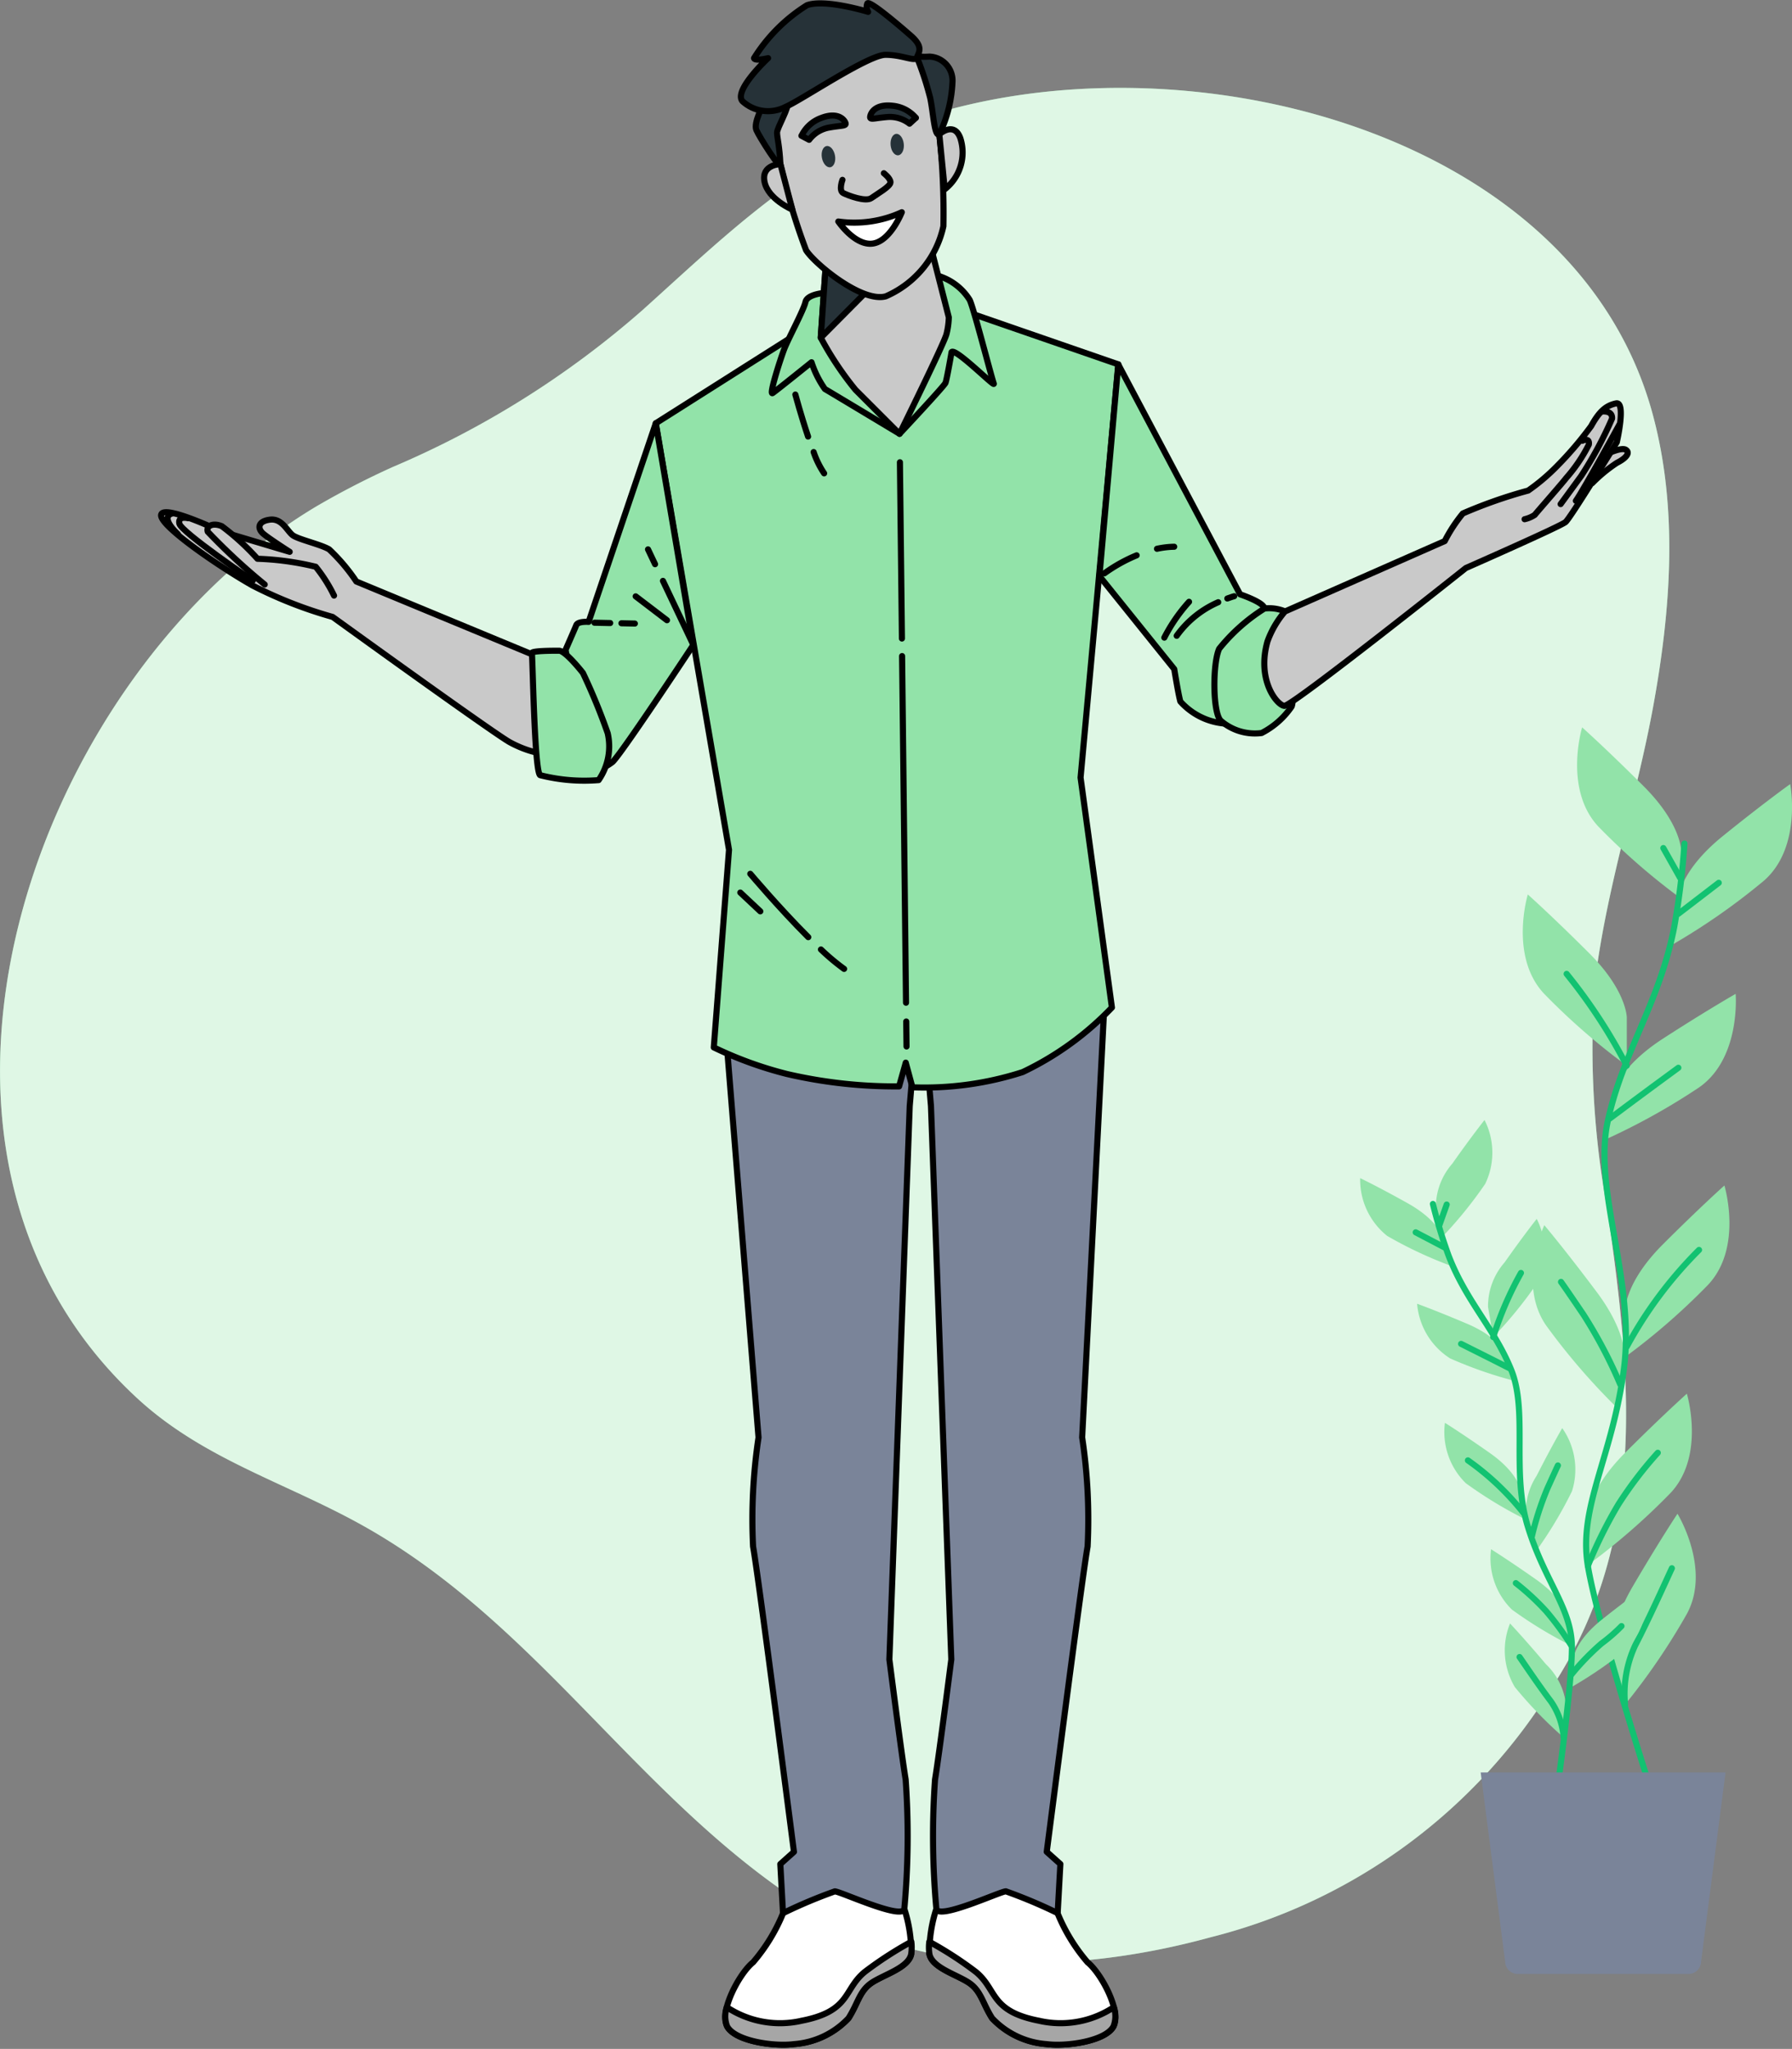 <svg xmlns="http://www.w3.org/2000/svg" width="88.085" height="100.694" viewBox="0 0 88.085 100.694">
  <rect x="0" y="0" width="88.085" height="100.694" fill="#808080" stroke="none"/>
  <g id="_10223846" data-name="10223846" transform="translate(0 0.155)">
    <g id="Background_Simple" transform="translate(0 4.165)">
      <path id="Path_519" data-name="Path 519" d="M19.3,37.3a40.467,40.467,0,0,0-3.724,1.919c-13.842,8.235-22.2,31.55-8.806,43.869,3.192,2.935,7.157,4.084,10.877,6.13,8.46,4.651,13.28,12.86,21.068,18.217,6.038,4.153,14.016,3.983,20.82,2.112a27.63,27.63,0,0,0,16.83-12.4c4.664-7.233,3.807-15.225,2.649-23.315a43.7,43.7,0,0,1-.631-11.067c.527-4.6,2.034-9.109,2.871-13.663.869-4.738,1.243-9.675,0-14.33-3.97-14.9-25.429-19.334-38.077-13.83-4.476,1.949-8.017,5.428-11.595,8.645A45.56,45.56,0,0,1,19.3,37.3Z" transform="translate(0.001 -18.667)" fill="#92e3a9"/>
      <path id="Path_520" data-name="Path 520" d="M19.3,37.3a40.467,40.467,0,0,0-3.724,1.919c-13.842,8.235-22.2,31.55-8.806,43.869,3.192,2.935,7.157,4.084,10.877,6.13,8.46,4.651,13.28,12.86,21.068,18.217,6.038,4.153,14.016,3.983,20.82,2.112a27.63,27.63,0,0,0,16.83-12.4c4.664-7.233,3.807-15.225,2.649-23.315a43.7,43.7,0,0,1-.631-11.067c.527-4.6,2.034-9.109,2.871-13.663.869-4.738,1.243-9.675,0-14.33-3.97-14.9-25.429-19.334-38.077-13.83-4.476,1.949-8.017,5.428-11.595,8.645A45.56,45.56,0,0,1,19.3,37.3Z" transform="translate(0.001 -18.667)" fill="#fff" opacity="0.7"/>
    </g>
    <g id="Character" transform="translate(7.911 0)">
      <path id="Path_521" data-name="Path 521" d="M158.3,403.769a8.783,8.783,0,0,1-1.475,2.412c-.67.537-1.674,2.412-1.273,3.149s2.346,1,3.284.871a4.071,4.071,0,0,0,2.681-1.273c.47-.736.537-1.339,1.14-1.743s1.809-.736,1.942-1.408a6.9,6.9,0,0,0-.335-2.211s-2.545-1.608-3.284-1.608-2.545,1-2.612,1.408l-.066.4Z" transform="translate(-127.72 -309.897)" fill="#fff" stroke="#000" stroke-linecap="round" stroke-linejoin="round" stroke-width="0.3"/>
      <path id="Path_522" data-name="Path 522" d="M159.173,419.852a4.737,4.737,0,0,1-3.637-.677,1.374,1.374,0,0,0,.018.945c.4.736,2.346,1,3.284.871a4.071,4.071,0,0,0,2.681-1.273c.47-.736.537-1.339,1.14-1.743s1.809-.736,1.942-1.408a2.2,2.2,0,0,0,.007-.608,18.039,18.039,0,0,0-2.284,1.479c-1.071.871-.67,1.942-3.149,2.412Z" transform="translate(-127.723 -320.687)" fill="#a6a6a6" stroke="#000" stroke-linecap="round" stroke-linejoin="round" stroke-width="0.3"/>
      <path id="Path_523" data-name="Path 523" d="M155.555,219.977l1.608,19.9a27,27,0,0,0-.268,5.359c.268,1.475,2.009,15.007,2.009,15.007l-.67.6.133,2.412a24.342,24.342,0,0,1,2.545-1.071c.268,0,3.284,1.408,3.417.871a39.355,39.355,0,0,0,.066-6.366c-.2-1.206-.8-5.9-.8-5.9l1-27.2.335-3.954-9.379.335Z" transform="translate(-127.789 -169.387)" fill="#7a8499" stroke="#000" stroke-linecap="round" stroke-linejoin="round" stroke-width="0.3"/>
      <path id="Path_524" data-name="Path 524" d="M205.439,403.769a8.782,8.782,0,0,0,1.475,2.412c.67.537,1.674,2.412,1.273,3.149s-2.346,1-3.284.871a4.072,4.072,0,0,1-2.681-1.273c-.47-.736-.537-1.339-1.14-1.743s-1.809-.736-1.942-1.408a6.891,6.891,0,0,1,.335-2.211s2.545-1.608,3.284-1.608,2.546,1,2.612,1.408l.067.4Z" transform="translate(-161.365 -309.897)" fill="#fff" stroke="#000" stroke-linecap="round" stroke-linejoin="round" stroke-width="0.3"/>
      <path id="Path_525" data-name="Path 525" d="M204.567,419.852a4.737,4.737,0,0,0,3.637-.677,1.374,1.374,0,0,1-.018.945c-.4.736-2.346,1-3.284.871a4.071,4.071,0,0,1-2.681-1.273c-.47-.736-.537-1.339-1.14-1.743s-1.809-.736-1.942-1.408a2.2,2.2,0,0,1-.007-.608,18.039,18.039,0,0,1,2.284,1.479c1.071.871.67,1.942,3.149,2.412Z" transform="translate(-161.364 -320.687)" fill="#a6a6a6" stroke="#000" stroke-linecap="round" stroke-linejoin="round" stroke-width="0.3"/>
      <path id="Path_526" data-name="Path 526" d="M206.948,214.462l-1.1,21.421a27,27,0,0,1,.268,5.359c-.268,1.475-2.009,15.007-2.009,15.007l.67.6-.133,2.412a24.341,24.341,0,0,0-2.545-1.071c-.268,0-3.284,1.408-3.417.871a39.353,39.353,0,0,1-.066-6.366c.2-1.206.8-5.9.8-5.9l-1-27.2-.335-3.954,8.872-1.188Z" transform="translate(-160.566 -165.395)" fill="#7a8499" stroke="#000" stroke-linecap="round" stroke-linejoin="round" stroke-width="0.3"/>
      <path id="Path_527" data-name="Path 527" d="M148.077,67.419l-7.517,4.763,3.6,20.962-.748,9.712a18.792,18.792,0,0,0,3.6,1.307,23.566,23.566,0,0,0,5.508.608l.328-1.167.328,1.213a15.741,15.741,0,0,0,5.417-.748,14.887,14.887,0,0,0,4.389-3.174l-1.541-11.3L163.3,69.288l-7.423-2.568-7.8.7Z" transform="translate(-116.237 -51.535)" fill="#92e3a9" stroke="#000" stroke-linecap="round" stroke-linejoin="round" stroke-width="0.3"/>
      <line id="Line_83" data-name="Line 83" x1="0.099" y1="8.664" transform="translate(36.324 22.562)" fill="none" stroke="#000" stroke-linecap="round" stroke-linejoin="round" stroke-width="0.3"/>
      <line id="Line_84" data-name="Line 84" x1="0.193" y1="17.036" transform="translate(36.431 32.088)" fill="none" stroke="#000" stroke-linecap="round" stroke-linejoin="round" stroke-width="0.3"/>
      <line id="Line_85" data-name="Line 85" x1="0.014" y1="1.229" transform="translate(36.635 50.046)" fill="none" stroke="#000" stroke-linecap="round" stroke-linejoin="round" stroke-width="0.3"/>
      <path id="Path_528" data-name="Path 528" d="M175.97,203.31a10.947,10.947,0,0,0,1.137.954" transform="translate(-143.527 -156.802)" fill="none" stroke="#000" stroke-linecap="round" stroke-linejoin="round" stroke-width="0.3"/>
      <path id="Path_529" data-name="Path 529" d="M160.82,187.09s1.424,1.69,2.85,3.114" transform="translate(-131.851 -144.302)" fill="none" stroke="#000" stroke-linecap="round" stroke-linejoin="round" stroke-width="0.3"/>
      <line id="Line_86" data-name="Line 86" x2="0.984" y2="0.924" transform="translate(28.478 43.71)" fill="none" stroke="#000" stroke-linecap="round" stroke-linejoin="round" stroke-width="0.3"/>
      <path id="Path_530" data-name="Path 530" d="M174.4,96.71a4.421,4.421,0,0,0,.516,1.046" transform="translate(-142.317 -74.648)" fill="none" stroke="#000" stroke-linecap="round" stroke-linejoin="round" stroke-width="0.3"/>
      <path id="Path_531" data-name="Path 531" d="M170.48,84.38s.282,1.046.626,2.066" transform="translate(-139.296 -65.145)" fill="none" stroke="#000" stroke-linecap="round" stroke-linejoin="round" stroke-width="0.3"/>
      <path id="Path_532" data-name="Path 532" d="M168.212,59.54s-1.02.032-1.119.461-.855,1.812-1.053,2.337-.757,2.273-.56,2.14,1.91-1.514,1.91-1.514a4.89,4.89,0,0,0,.658,1.316c.229.131,3.669,2.2,3.669,2.2s2.19-2.337,2.257-2.5.3-1.514.3-1.514c.181-.234,2.146,1.757,2.075,1.548-.144-.415-.988-3.72-1.186-4.116a2.763,2.763,0,0,0-1.844-1.252c-.725,0-5.1.89-5.1.89Z" transform="translate(-135.411 -45.316)" fill="#92e3a9" stroke="#000" stroke-linecap="round" stroke-linejoin="round" stroke-width="0.3"/>
      <path id="Path_533" data-name="Path 533" d="M176.177,53.183l-.257,3.7a15.829,15.829,0,0,0,1.708,2.564l2.165,2.165s2.192-4.444,2.307-4.9a3.764,3.764,0,0,0,.115-.826l-.91-3.561-5.128.855Z" transform="translate(-143.488 -40.445)" fill="#c9c9c9" stroke="#000" stroke-linecap="round" stroke-linejoin="round" stroke-width="0.3"/>
      <path id="Path_534" data-name="Path 534" d="M178.482,55.648l-2.561,2.58.284-4.158Z" transform="translate(-143.488 -41.786)" fill="#263238" stroke="#000" stroke-linecap="round" stroke-linejoin="round" stroke-width="0.3"/>
      <path id="Path_535" data-name="Path 535" d="M165.847,15.424a31.1,31.1,0,0,0,1.261,4.229c.406.651,2.738,2.594,3.919,2.268a4.889,4.889,0,0,0,2.832-3.447,36.054,36.054,0,0,0-.2-4.513,14.721,14.721,0,0,0-.488-2.887,2.248,2.248,0,0,0-1.424-1.424c-.69-.284-3.13.69-4.107,1.383s-2.073,1.626-2.2,2.156a7.859,7.859,0,0,0,.406,2.236Z" transform="translate(-135.397 -7.513)" fill="#c9c9c9" stroke="#000" stroke-linecap="round" stroke-linejoin="round" stroke-width="0.3"/>
      <path id="Path_536" data-name="Path 536" d="M162.4,21.161s-.53.936-.367,1.3,1.195,2,1.179,1.667c-.041-.894-.163-1.3-.163-1.546s.61-1.22.53-1.546-.977,0-1.179.122Z" transform="translate(-132.764 -16.22)" fill="#263238" stroke="#000" stroke-linecap="round" stroke-linejoin="round" stroke-width="0.3"/>
      <path id="Path_537" data-name="Path 537" d="M196.54,11.933a15.837,15.837,0,0,1,.651,1.993c.163.773.2,1.91.447,1.789a6.549,6.549,0,0,0,.651-2.6,1.183,1.183,0,0,0-1.14-1.22c-.61.041-.447-.08-.61.041Z" transform="translate(-159.379 -9.269)" fill="#263238" stroke="#000" stroke-linecap="round" stroke-linejoin="round" stroke-width="0.3"/>
      <path id="Path_538" data-name="Path 538" d="M167.207,2.151S165.093.28,165.01.525a.461.461,0,0,0,.041.406S162.937.28,162.043.606a8.166,8.166,0,0,0-2.6,2.6c.041.163.69,0,.69,0s-1.708,1.587-1.261,2.114a1.862,1.862,0,0,0,2.114.284c.773-.326,4.066-2.562,4.921-2.562s1.463.367,1.546.122S167.776,2.679,167.207,2.151Z" transform="translate(-130.29 -0.503)" fill="#263238" stroke="#000" stroke-linecap="round" stroke-linejoin="round" stroke-width="0.3"/>
      <path id="Path_539" data-name="Path 539" d="M176.766,31.582c.053.287-.05.546-.227.578s-.362-.174-.415-.463.05-.546.227-.578S176.713,31.293,176.766,31.582Z" transform="translate(-143.634 -24.096)" fill="#263238"/>
      <path id="Path_540" data-name="Path 540" d="M191.532,29.009c.03.291-.092.541-.271.56s-.349-.2-.376-.493.092-.541.271-.56S191.5,28.718,191.532,29.009Z" transform="translate(-155.018 -22.092)" fill="#263238"/>
      <path id="Path_541" data-name="Path 541" d="M180.312,37.276s-.2.53.041.651,1.1.447,1.383.243.936-.569.936-.773-.326-.447-.326-.447" transform="translate(-146.812 -28.592)" fill="none" stroke="#000" stroke-linecap="round" stroke-linejoin="round" stroke-width="0.3"/>
      <path id="Path_542" data-name="Path 542" d="M179.692,45.766a5.589,5.589,0,0,0,3.119-.456s-.557,1.422-1.431,1.541-1.69-1.085-1.69-1.085Z" transform="translate(-146.394 -35.035)" fill="#fff" stroke="#000" stroke-linecap="round" stroke-linejoin="round" stroke-width="0.3"/>
      <path id="Path_543" data-name="Path 543" d="M171.78,25.6l.378.2a1.57,1.57,0,0,1,.975-.6c.656-.119.894-.06.8-.259s-.438-.5-1.172-.218a1.727,1.727,0,0,0-.975.874Z" transform="translate(-140.297 -19.084)" fill="#263238" stroke="#000" stroke-linecap="round" stroke-linejoin="round" stroke-width="0.3"/>
      <path id="Path_544" data-name="Path 544" d="M188.763,23.037l-.314.289A1.567,1.567,0,0,0,187.355,23c-.665.053-.881.172-.835-.046s.3-.592,1.078-.511a1.726,1.726,0,0,1,1.165.6Z" transform="translate(-151.653 -17.403)" fill="#263238" stroke="#000" stroke-linecap="round" stroke-linejoin="round" stroke-width="0.3"/>
      <path id="Path_545" data-name="Path 545" d="M164.584,35s-.952.014-.782.869,1.367,1.367,1.367,1.367Z" transform="translate(-134.133 -27.089)" fill="#c9c9c9" stroke="#000" stroke-linecap="round" stroke-linejoin="round" stroke-width="0.3"/>
      <path id="Path_546" data-name="Path 546" d="M201.33,27.779s.727-.67,1.037.195a2.3,2.3,0,0,1-.768,2.506l-.268-2.7Z" transform="translate(-163.071 -21.333)" fill="#c9c9c9" stroke="#000" stroke-linecap="round" stroke-linejoin="round" stroke-width="0.3"/>
      <path id="Path_547" data-name="Path 547" d="M53.092,116.734,44.1,113.008a9.127,9.127,0,0,0-1.337-1.58c-.406-.243-1.5-.486-1.782-.688s-.527-.851-1.135-.771-.608.445-.323.688,1.3.892,1.3.892l-3.4-1.014s-2.8-1.337-2.917-.809,2.917,2.591,4.5,3.483a21.007,21.007,0,0,0,3.928,1.539s7.9,5.71,8.707,6.157,1.9.729,1.984.445a13.2,13.2,0,0,0-.527-4.619Z" transform="translate(-34.495 -84.584)" fill="#c9c9c9" stroke="#000" stroke-linecap="round" stroke-linejoin="round" stroke-width="0.3"/>
      <path id="Path_548" data-name="Path 548" d="M47.266,115.2a30.349,30.349,0,0,1-2.8-2.594c-.092-.3.271-.452.693-.271a12.207,12.207,0,0,1,1.75,1.6,14.017,14.017,0,0,1,2.864.392,7.425,7.425,0,0,1,.9,1.417" transform="translate(-42.165 -86.629)" fill="#c9c9c9" stroke="#000" stroke-linecap="round" stroke-linejoin="round" stroke-width="0.3"/>
      <path id="Path_549" data-name="Path 549" d="M38.844,110.81s-.518-.142-.429.268,3.607,2.8,3.607,2.8" transform="translate(-37.508 -85.496)" fill="none" stroke="#000" stroke-linecap="round" stroke-linejoin="round" stroke-width="0.3"/>
      <path id="Path_550" data-name="Path 550" d="M36.147,109.88s-.66.108.287,1.018" transform="translate(-35.596 -84.798)" fill="none" stroke="#000" stroke-linecap="round" stroke-linejoin="round" stroke-width="0.3"/>
      <path id="Path_551" data-name="Path 551" d="M125.663,90.54l-3.3,9.76s-.527-.041-.608.163-.527,1.215-.527,1.215l1.135,5.994a2.383,2.383,0,0,0,1.174-.486c.445-.406,3.97-5.751,3.97-5.751Z" transform="translate(-101.34 -69.893)" fill="#92e3a9" stroke="#000" stroke-linecap="round" stroke-linejoin="round" stroke-width="0.3"/>
      <line id="Line_87" data-name="Line 87" x1="0.346" y1="0.729" transform="translate(23.942 26.844)" fill="none" stroke="#000" stroke-linecap="round" stroke-linejoin="round" stroke-width="0.3"/>
      <line id="Line_88" data-name="Line 88" x1="1.495" y1="3.151" transform="translate(24.676 28.392)" fill="none" stroke="#000" stroke-linecap="round" stroke-linejoin="round" stroke-width="0.3"/>
      <line id="Line_89" data-name="Line 89" x1="1.539" y1="1.174" transform="translate(23.335 29.153)" fill="none" stroke="#000" stroke-linecap="round" stroke-linejoin="round" stroke-width="0.3"/>
      <line id="Line_90" data-name="Line 90" x2="0.66" y2="0.014" transform="translate(22.635 30.476)" fill="none" stroke="#000" stroke-linecap="round" stroke-linejoin="round" stroke-width="0.3"/>
      <line id="Line_91" data-name="Line 91" x2="0.773" y2="0.016" transform="translate(21.31 30.449)" fill="none" stroke="#000" stroke-linecap="round" stroke-linejoin="round" stroke-width="0.3"/>
      <path id="Path_552" data-name="Path 552" d="M116.507,140.374s-.851-1.094-1.174-1.094-1.378,0-1.337.122.122,5.832.406,5.994a8.8,8.8,0,0,0,2.876.243,2.907,2.907,0,0,0,.445-2.309A30.135,30.135,0,0,0,116.507,140.374Z" transform="translate(-95.764 -107.455)" fill="#92e3a9" stroke="#000" stroke-linecap="round" stroke-linejoin="round" stroke-width="0.3"/>
      <path id="Path_553" data-name="Path 553" d="M236.6,77.912l5.988,11.3s1.192.4,1.192.695-.546,5.568-1.591,5.667a3.288,3.288,0,0,1-2.536-1.094c-.1-.349-.3-1.592-.3-1.592l-3.678-4.573L236.6,77.91Z" transform="translate(-189.544 -60.159)" fill="#92e3a9" stroke="#000" stroke-linecap="round" stroke-linejoin="round" stroke-width="0.3"/>
      <path id="Path_554" data-name="Path 554" d="M262.757,130.2a8.911,8.911,0,0,0-2.224,1.979c-.323.72-.323,3.1.071,3.527a2.558,2.558,0,0,0,2.016.612,3.986,3.986,0,0,0,1.475-1.3c.179-.36.071-4.463-.323-4.678a2.029,2.029,0,0,0-1.014-.142Z" transform="translate(-208.517 -100.448)" fill="#92e3a9" stroke="#000" stroke-linecap="round" stroke-linejoin="round" stroke-width="0.3"/>
      <path id="Path_555" data-name="Path 555" d="M341.3,97.731a7.415,7.415,0,0,1,1.218-1c.427-.213.67-.488.427-.64s-1.126.3-1.126.3Z" transform="translate(-270.943 -74.144)" fill="#c9c9c9" stroke="#000" stroke-linecap="round" stroke-linejoin="round" stroke-width="0.3"/>
      <path id="Path_556" data-name="Path 556" d="M272.022,96.487a4.705,4.705,0,0,0-.865,1.477c-.539,1.908.468,3.13.828,3.167s8.923-6.774,8.923-6.774,4.646-2.043,4.9-2.259,2.52-3.924,2.52-3.924.468-2.016-.037-1.908-.828.4-1.225,1.117a17.531,17.531,0,0,1-1.835,2.124,9.8,9.8,0,0,1-1.259,1.043,23.464,23.464,0,0,0-3.213,1.126,7.564,7.564,0,0,0-.89,1.358l-7.847,3.456Z" transform="translate(-216.766 -66.596)" fill="#c9c9c9" stroke="#000" stroke-linecap="round" stroke-linejoin="round" stroke-width="0.3"/>
      <path id="Path_557" data-name="Path 557" d="M329.614,94.134s.372-.186.319.186a7.768,7.768,0,0,1-1.117,1.649c-.133.186-1.463,1.7-1.541,1.807a1.493,1.493,0,0,1-.5.213" transform="translate(-259.745 -72.627)" fill="none" stroke="#000" stroke-linecap="round" stroke-linejoin="round" stroke-width="0.3"/>
      <path id="Path_558" data-name="Path 558" d="M336.553,88.01s.532-.08.5.346a19.2,19.2,0,0,1-1.516,2.818l-1.011,1.383" transform="translate(-265.725 -67.938)" fill="none" stroke="#000" stroke-linecap="round" stroke-linejoin="round" stroke-width="0.3"/>
      <path id="Path_559" data-name="Path 559" d="M339.933,90.7s-1.729,3.165-2.153,3.775" transform="translate(-268.23 -70.016)" fill="none" stroke="#000" stroke-linecap="round" stroke-linejoin="round" stroke-width="0.3"/>
      <path id="Path_560" data-name="Path 560" d="M254.261,128.89a4.925,4.925,0,0,0-2.041,1.649" transform="translate(-202.291 -99.448)" fill="none" stroke="#000" stroke-linecap="round" stroke-linejoin="round" stroke-width="0.3"/>
      <path id="Path_561" data-name="Path 561" d="M263.409,127.6s-.131.034-.339.112" transform="translate(-210.653 -98.454)" fill="none" stroke="#000" stroke-linecap="round" stroke-linejoin="round" stroke-width="0.3"/>
      <path id="Path_562" data-name="Path 562" d="M249.57,130.561a8.218,8.218,0,0,1,1.215-1.761" transform="translate(-200.249 -99.379)" fill="none" stroke="#000" stroke-linecap="round" stroke-linejoin="round" stroke-width="0.3"/>
      <path id="Path_563" data-name="Path 563" d="M248,117.1a4.334,4.334,0,0,1,.846-.1" transform="translate(-199.039 -90.285)" fill="none" stroke="#000" stroke-linecap="round" stroke-linejoin="round" stroke-width="0.3"/>
      <path id="Path_564" data-name="Path 564" d="M236.72,119.725a7.8,7.8,0,0,1,1.585-.885" transform="translate(-190.345 -91.703)" fill="none" stroke="#000" stroke-linecap="round" stroke-linejoin="round" stroke-width="0.3"/>
    </g>
    <g id="Plant" transform="translate(66.859 35.59)">
      <path id="Path_565" data-name="Path 565" d="M343.156,161.75s0-1.316-1.841-3.155-3.025-2.894-3.025-2.894-.92,3.025.789,4.866a32.345,32.345,0,0,0,4.077,3.55Z" transform="translate(-327.38 -155.7)" fill="#92e3a9"/>
      <path id="Path_566" data-name="Path 566" d="M331.5,197.57s0-1.316-1.841-3.156-3.025-2.894-3.025-2.894-.92,3.025.789,4.866a32.468,32.468,0,0,0,4.077,3.552v-2.367Z" transform="translate(-318.394 -183.306)" fill="#92e3a9"/>
      <path id="Path_567" data-name="Path 567" d="M358.99,173.361s.14-1.307,2.165-2.944,3.314-2.557,3.314-2.557.6,3.105-1.3,4.756a32.219,32.219,0,0,1-4.43,3.1Z" transform="translate(-343.332 -165.071)" fill="#92e3a9"/>
      <path id="Path_568" data-name="Path 568" d="M344.085,217.7s.275-1.286,2.463-2.7,3.564-2.195,3.564-2.195.266,3.151-1.791,4.593a32.338,32.338,0,0,1-4.731,2.619l.5-2.314Z" transform="translate(-331.656 -199.706)" fill="#92e3a9"/>
      <path id="Path_569" data-name="Path 569" d="M348.4,259.94s0-1.316,1.841-3.156,3.025-2.894,3.025-2.894.92,3.025-.789,4.866a32.466,32.466,0,0,1-4.077,3.552v-2.367Z" transform="translate(-335.363 -231.373)" fill="#92e3a9"/>
      <path id="Path_570" data-name="Path 570" d="M333.058,269.07s.188-1.3-1.374-3.387-2.582-3.293-2.582-3.293-1.342,2.864.089,4.928a32.254,32.254,0,0,0,3.532,4.093l.337-2.344Z" transform="translate(-320.051 -237.924)" fill="#92e3a9"/>
      <path id="Path_571" data-name="Path 571" d="M340.35,304.559s0-1.316,1.841-3.155,3.025-2.894,3.025-2.894.92,3.025-.789,4.866a32.466,32.466,0,0,1-4.077,3.552v-2.367Z" transform="translate(-329.159 -265.761)" fill="#92e3a9"/>
      <path id="Path_572" data-name="Path 572" d="M345.584,331.316s-.333-1.273.982-3.52,2.195-3.566,2.195-3.566,1.656,2.692.47,4.907a32.249,32.249,0,0,1-3.045,4.467l-.6-2.291Z" transform="translate(-333.164 -285.582)" fill="#92e3a9"/>
      <path id="Path_573" data-name="Path 573" d="M344.809,180.61a37.707,37.707,0,0,1-.5,4.084c-.727,3.761-2.548,6.187-3.275,9.583s1.362,7.772.8,12.136-2.259,6.788-1.773,9.7,3.032,10.8,3.032,10.8" transform="translate(-328.869 -174.898)" fill="none" stroke="#12c271" stroke-linecap="round" stroke-linejoin="round" stroke-width="0.3"/>
      <line id="Line_92" data-name="Line 92" y1="1.523" x2="1.986" transform="translate(15.64 7.641)" fill="none" stroke="#12c271" stroke-linecap="round" stroke-linejoin="round" stroke-width="0.3"/>
      <line id="Line_93" data-name="Line 93" x1="0.832" y1="1.477" transform="translate(14.901 5.933)" fill="none" stroke="#12c271" stroke-linecap="round" stroke-linejoin="round" stroke-width="0.3"/>
      <path id="Path_574" data-name="Path 574" d="M345.06,231.153s1.66-1.245,3.369-2.493" transform="translate(-332.789 -211.929)" fill="none" stroke="#12c271" stroke-linecap="round" stroke-linejoin="round" stroke-width="0.3"/>
      <path id="Path_575" data-name="Path 575" d="M338.754,213.053a26.552,26.552,0,0,0-2.954-4.513" transform="translate(-325.652 -196.423)" fill="none" stroke="#12c271" stroke-linecap="round" stroke-linejoin="round" stroke-width="0.3"/>
      <path id="Path_576" data-name="Path 576" d="M348.69,272.454a20.533,20.533,0,0,1,3.552-4.754" transform="translate(-335.586 -242.016)" fill="none" stroke="#12c271" stroke-linecap="round" stroke-linejoin="round" stroke-width="0.3"/>
      <path id="Path_577" data-name="Path 577" d="M337.508,279.579a23.189,23.189,0,0,0-1.8-3.415c-.97-1.431-1.108-1.614-1.108-1.614" transform="translate(-324.728 -247.295)" fill="none" stroke="#12c271" stroke-linecap="round" stroke-linejoin="round" stroke-width="0.3"/>
      <path id="Path_578" data-name="Path 578" d="M340.35,316.733a22.01,22.01,0,0,1,1.5-3.025,19.283,19.283,0,0,1,1.938-2.539" transform="translate(-329.159 -275.517)" fill="none" stroke="#12c271" stroke-linecap="round" stroke-linejoin="round" stroke-width="0.3"/>
      <path id="Path_579" data-name="Path 579" d="M348.245,342.616a5.628,5.628,0,0,1,.5-2.912c.693-1.339,1.477-3.091,1.8-3.784" transform="translate(-335.224 -294.592)" fill="none" stroke="#12c271" stroke-linecap="round" stroke-linejoin="round" stroke-width="0.3"/>
      <path id="Path_580" data-name="Path 580" d="M307.735,244.18a3.269,3.269,0,0,1,.812-2.179c.954-1.355,1.582-2.142,1.582-2.142a3.53,3.53,0,0,1,.034,3.137,20.56,20.56,0,0,1-2.172,2.669l-.257-1.484Z" transform="translate(-304.017 -220.56)" fill="#92e3a9"/>
      <path id="Path_581" data-name="Path 581" d="M318.925,265.37a3.269,3.269,0,0,1,.812-2.179c.954-1.355,1.582-2.142,1.582-2.142a3.53,3.53,0,0,1,.034,3.137,20.563,20.563,0,0,1-2.172,2.669l-.257-1.484Z" transform="translate(-312.641 -236.891)" fill="#92e3a9"/>
      <path id="Path_582" data-name="Path 582" d="M295.581,255.167s-.229-.8-1.676-1.612-2.355-1.245-2.355-1.245a3.53,3.53,0,0,0,1.33,2.841,20.443,20.443,0,0,0,3.114,1.463l-.413-1.449Z" transform="translate(-291.55 -230.155)" fill="#92e3a9"/>
      <path id="Path_583" data-name="Path 583" d="M308.061,281.647s-.312-.777-1.837-1.426-2.474-.991-2.474-.991a3.526,3.526,0,0,0,1.621,2.685,20.589,20.589,0,0,0,3.252,1.128l-.562-1.4Z" transform="translate(-300.952 -250.902)" fill="#92e3a9"/>
      <path id="Path_584" data-name="Path 584" d="M313.371,308s-.142-.826-1.5-1.78-2.211-1.486-2.211-1.486a3.523,3.523,0,0,0,1.023,2.965,20.517,20.517,0,0,0,2.942,1.784Z" transform="translate(-305.494 -270.554)" fill="#92e3a9"/>
      <path id="Path_585" data-name="Path 585" d="M327.065,310.5a3.265,3.265,0,0,1,.493-2.273c.752-1.477,1.261-2.346,1.261-2.346a3.532,3.532,0,0,1,.479,3.1,20.409,20.409,0,0,1-1.77,2.951l-.465-1.433Z" transform="translate(-318.887 -271.44)" fill="#92e3a9"/>
      <path id="Path_586" data-name="Path 586" d="M336.712,343.362s.1-.832,1.394-1.862,2.124-1.61,2.124-1.61a3.529,3.529,0,0,1-.853,3.02,20.5,20.5,0,0,1-2.837,1.949Z" transform="translate(-326.223 -297.651)" fill="#92e3a9"/>
      <path id="Path_587" data-name="Path 587" d="M323.261,335.106s-.142-.826-1.5-1.78-2.211-1.486-2.211-1.486a3.523,3.523,0,0,0,1.023,2.965,20.517,20.517,0,0,0,2.942,1.784Z" transform="translate(-313.116 -291.447)" fill="#92e3a9"/>
      <path id="Path_588" data-name="Path 588" d="M325.529,351.858a3.264,3.264,0,0,0-1-2.1c-1.069-1.266-1.763-2-1.763-2a3.524,3.524,0,0,0,.238,3.128,20.778,20.778,0,0,0,2.394,2.472Z" transform="translate(-315.4 -303.717)" fill="#92e3a9"/>
      <path id="Path_589" data-name="Path 589" d="M307.14,257.85a24.411,24.411,0,0,0,.759,2.506c.865,2.279,2.268,3.6,3.094,5.655s-.009,5.022.814,7.7,2.153,4.013,2.165,5.891-.729,7.1-.729,7.1" transform="translate(-303.565 -234.425)" fill="none" stroke="#12c271" stroke-linecap="round" stroke-linejoin="round" stroke-width="0.3"/>
      <line id="Line_94" data-name="Line 94" x1="1.41" y1="0.738" transform="translate(2.729 24.819)" fill="none" stroke="#12c271" stroke-linecap="round" stroke-linejoin="round" stroke-width="0.3"/>
      <line id="Line_95" data-name="Line 95" y1="1.016" x2="0.36" transform="translate(3.892 23.453)" fill="none" stroke="#12c271" stroke-linecap="round" stroke-linejoin="round" stroke-width="0.3"/>
      <path id="Path_590" data-name="Path 590" d="M315.563,289.037s-1.176-.6-2.383-1.2" transform="translate(-308.22 -257.537)" fill="none" stroke="#12c271" stroke-linecap="round" stroke-linejoin="round" stroke-width="0.3"/>
      <path id="Path_591" data-name="Path 591" d="M320.07,275.781a16.808,16.808,0,0,1,1.362-3.151" transform="translate(-313.53 -245.815)" fill="none" stroke="#12c271" stroke-linecap="round" stroke-linejoin="round" stroke-width="0.3"/>
      <path id="Path_592" data-name="Path 592" d="M317.385,315.4a13.052,13.052,0,0,0-2.745-2.6" transform="translate(-309.345 -276.774)" fill="none" stroke="#12c271" stroke-linecap="round" stroke-linejoin="round" stroke-width="0.3"/>
      <path id="Path_593" data-name="Path 593" d="M328.37,317.36a14.8,14.8,0,0,1,.757-2.337c.452-1,.518-1.133.518-1.133" transform="translate(-319.926 -277.614)" fill="none" stroke="#12c271" stroke-linecap="round" stroke-linejoin="round" stroke-width="0.3"/>
      <path id="Path_594" data-name="Path 594" d="M336.66,350.738a12.294,12.294,0,0,1,1.516-1.573,8.01,8.01,0,0,0,.984-.855" transform="translate(-326.315 -304.14)" fill="none" stroke="#12c271" stroke-linecap="round" stroke-linejoin="round" stroke-width="0.3"/>
      <path id="Path_595" data-name="Path 595" d="M327.676,342.217a14.172,14.172,0,0,0-1.266-1.736,12.125,12.125,0,0,0-1.491-1.381" transform="translate(-317.267 -297.042)" fill="none" stroke="#12c271" stroke-linecap="round" stroke-linejoin="round" stroke-width="0.3"/>
      <path id="Path_596" data-name="Path 596" d="M327.877,358.9a3.576,3.576,0,0,0-.628-1.773c-.58-.764-1.261-1.779-1.539-2.179" transform="translate(-317.876 -309.258)" fill="none" stroke="#12c271" stroke-linecap="round" stroke-linejoin="round" stroke-width="0.3"/>
      <path id="Path_597" data-name="Path 597" d="M327.574,389.584h-8.386a.624.624,0,0,1-.624-.624l-1.2-9.281H329.4l-1.2,9.281a.624.624,0,0,1-.624.624Z" transform="translate(-311.441 -328.317)" fill="#7a8499"/>
    </g>
  </g>
</svg>
